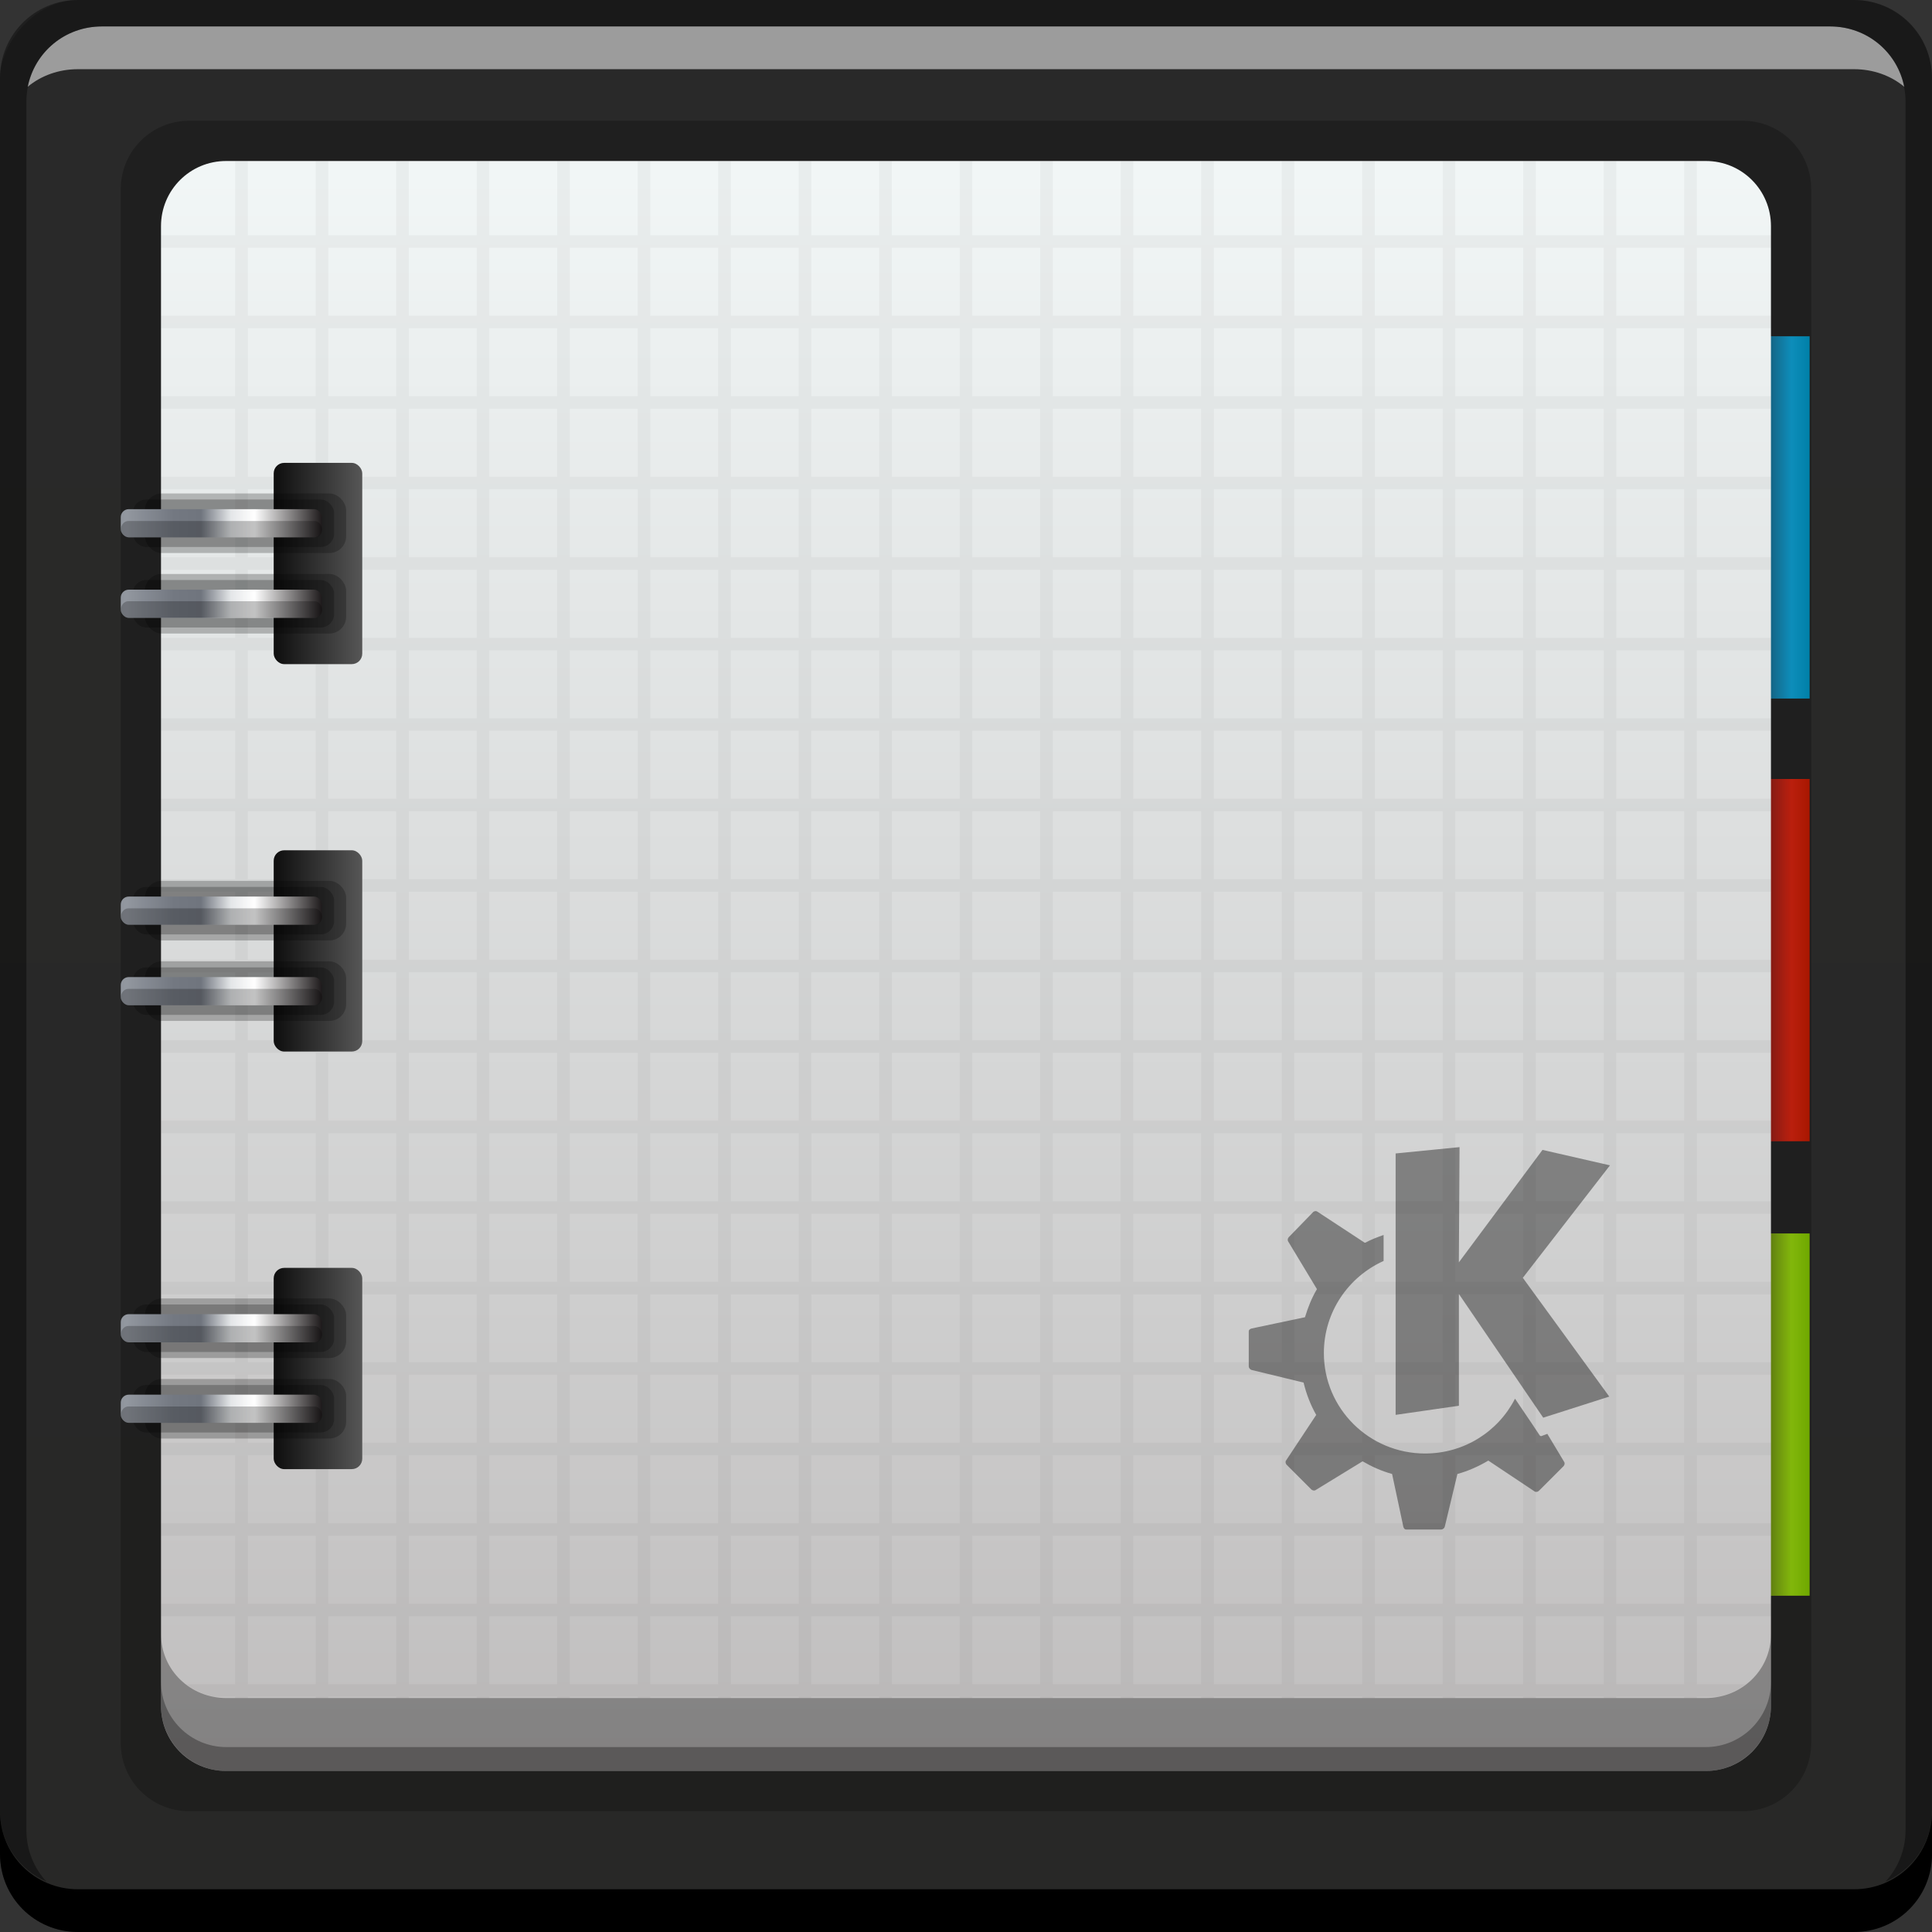 <?xml version="1.0" encoding="UTF-8" standalone="no"?>
<!-- Created with Inkscape (http://www.inkscape.org/) -->

<svg
   xmlns:dc="http://purl.org/dc/elements/1.1/"
   xmlns:cc="http://creativecommons.org/ns#"
   xmlns:rdf="http://www.w3.org/1999/02/22-rdf-syntax-ns#"
   xmlns:svg="http://www.w3.org/2000/svg"
   xmlns="http://www.w3.org/2000/svg"
   xmlns:xlink="http://www.w3.org/1999/xlink"
   xmlns:sodipodi="http://sodipodi.sourceforge.net/DTD/sodipodi-0.dtd"
   xmlns:inkscape="http://www.inkscape.org/namespaces/inkscape"
   width="48"
   height="48"
   id="svg2"
   version="1.1"
   inkscape:version="0.49 r12742"
   sodipodi:docname="dcoumentation.svg"
   inkscape:export-filename="/home/uri/Iconos/NITRUX/apps/16/accessories-text-editor.png"
   inkscape:export-xdpi="30"
   inkscape:export-ydpi="30">
  <rect width="100%" height="100%" fill="#333333" stroke="none"/>
  <defs
     id="defs4">
    <linearGradient
       inkscape:collect="always"
       id="linearGradient4729">
      <stop
         style="stop-color:#000000;stop-opacity:1;"
         offset="0"
         id="stop4731" />
      <stop
         style="stop-color:#000000;stop-opacity:0;"
         offset="1"
         id="stop4733" />
    </linearGradient>
    <linearGradient
       inkscape:collect="always"
       id="linearGradient4001">
      <stop
         style="stop-color:#c0bebe;stop-opacity:1"
         offset="0"
         id="stop4003" />
      <stop
         style="stop-color:#f2f7f7;stop-opacity:1"
         offset="1"
         id="stop4005" />
    </linearGradient>
    <linearGradient
       inkscape:collect="always"
       xlink:href="#linearGradient4001"
       id="linearGradient4007"
       x1="22.451"
       y1="1049.29"
       x2="22.451"
       y2="1007.375"
       gradientUnits="userSpaceOnUse"
       gradientTransform="matrix(0.952,0,0,0.952,1.143,48.973)" />
    <linearGradient
       inkscape:collect="always"
       xlink:href="#linearGradient1373"
       id="linearGradient929"
       x1="88.43"
       y1="-1042.109"
       x2="88.43"
       y2="-994.91"
       gradientUnits="userSpaceOnUse"
       gradientTransform="translate(-63.328,-9.764)" />
    <linearGradient
       id="linearGradient137480"
       inkscape:collect="always">
      <stop
         id="stop137482"
         offset="0"
         style="stop-color:#5a5a5a;stop-opacity:1" />
      <stop
         id="stop137484"
         offset="1"
         style="stop-color:#101010;stop-opacity:1" />
    </linearGradient>
    <linearGradient
       id="linearGradient6194"
       spreadMethod="pad"
       gradientTransform="matrix(13.527,20.526,20.526,-13.527,19.19,1021.054)"
       gradientUnits="userSpaceOnUse"
       y2="0"
       x2="1"
       y1="0"
       x1="0">
      <stop
         id="stop6196"
         offset="0"
         style="stop-opacity:1;stop-color:#ffffff" />
      <stop
         id="stop6198"
         offset="0.168"
         style="stop-opacity:1;stop-color:#29282b" />
      <stop
         id="stop6200"
         offset="0.264"
         style="stop-opacity:1;stop-color:#868c95" />
      <stop
         id="stop6202"
         offset="0.396"
         style="stop-opacity:1;stop-color:#92979f" />
      <stop
         id="stop6204"
         offset="0.542"
         style="stop-opacity:1;stop-color:#737881" />
      <stop
         id="stop6206"
         offset="0.626"
         style="stop-opacity:1;stop-color:#70757e" />
      <stop
         id="stop6208"
         offset="0.718"
         style="stop-opacity:1;stop-color:#e4e6e8" />
      <stop
         id="stop6210"
         offset="0.791"
         style="stop-opacity:1;stop-color:#ffffff" />
      <stop
         id="stop6212"
         offset="1"
         style="stop-opacity:1;stop-color:#1d191a" />
    </linearGradient>
    <linearGradient
       inkscape:collect="always"
       xlink:href="#linearGradient6194"
       id="linearGradient4768"
       x1="1004.313"
       y1="-34.625"
       x2="1012.362"
       y2="-34.625"
       gradientUnits="userSpaceOnUse"
       gradientTransform="translate(0.5,0)" />
    <linearGradient
       inkscape:collect="always"
       xlink:href="#linearGradient6194"
       id="linearGradient4772"
       gradientUnits="userSpaceOnUse"
       x1="1004.313"
       y1="-34.625"
       x2="1012.362"
       y2="-34.625"
       gradientTransform="translate(0.5,2)" />
    <linearGradient
       inkscape:collect="always"
       xlink:href="#linearGradient6194"
       id="linearGradient4776"
       gradientUnits="userSpaceOnUse"
       gradientTransform="translate(0.5,9.249)"
       x1="1004.313"
       y1="-34.625"
       x2="1012.362"
       y2="-34.625" />
    <linearGradient
       inkscape:collect="always"
       xlink:href="#linearGradient6194"
       id="linearGradient4780"
       gradientUnits="userSpaceOnUse"
       gradientTransform="translate(0.5,11.249)"
       x1="1004.313"
       y1="-34.625"
       x2="1012.362"
       y2="-34.625" />
    <linearGradient
       inkscape:collect="always"
       xlink:href="#linearGradient6194"
       id="linearGradient4788"
       gradientUnits="userSpaceOnUse"
       gradientTransform="translate(0.5,22)"
       x1="1004.313"
       y1="-34.625"
       x2="1012.362"
       y2="-34.625" />
    <linearGradient
       inkscape:collect="always"
       xlink:href="#linearGradient6194"
       id="linearGradient4792"
       gradientUnits="userSpaceOnUse"
       gradientTransform="translate(0.5,20)"
       x1="1004.313"
       y1="-34.625"
       x2="1012.362"
       y2="-34.625" />
    <linearGradient
       inkscape:collect="always"
       xlink:href="#linearGradient137480"
       id="linearGradient4863"
       x1="1013.469"
       y1="-13.206"
       x2="1011.539"
       y2="-13.206"
       gradientUnits="userSpaceOnUse"
       gradientTransform="matrix(1.158,0,0,2.66,-159.62,19.577)" />
    <linearGradient
       inkscape:collect="always"
       xlink:href="#linearGradient137480"
       id="linearGradient4871"
       gradientUnits="userSpaceOnUse"
       gradientTransform="matrix(1.158,0,0,2.66,-159.62,-0.423)"
       x1="1013.469"
       y1="-13.206"
       x2="1011.539"
       y2="-13.206" />
    <linearGradient
       inkscape:collect="always"
       xlink:href="#linearGradient137480"
       id="linearGradient4883"
       gradientUnits="userSpaceOnUse"
       gradientTransform="matrix(1.158,0,0,2.66,-159.62,9.202)"
       x1="1013.469"
       y1="-13.206"
       x2="1011.539"
       y2="-13.206" />
    <linearGradient
       id="linearGradient1373"
       inkscape:collect="always">
      <stop
         id="stop1375"
         offset="0"
         style="stop-color:#282827;stop-opacity:1" />
      <stop
         id="stop1377"
         offset="1"
         style="stop-color:#292929;stop-opacity:1" />
    </linearGradient>
    <linearGradient
       inkscape:collect="always"
       id="linearGradient2016">
      <stop
         style="stop-color:#6fa800;stop-opacity:1"
         offset="0"
         id="stop2018" />
      <stop
         style="stop-color:#d8ff3c;stop-opacity:0.957"
         offset="1"
         id="stop2020" />
    </linearGradient>
    <linearGradient
       id="linearGradient2006"
       inkscape:collect="always">
      <stop
         id="stop2008"
         offset="0"
         style="stop-color:#a81700;stop-opacity:1" />
      <stop
         id="stop2010"
         offset="1"
         style="stop-color:#ff3c3c;stop-opacity:0.957" />
    </linearGradient>
    <linearGradient
       inkscape:collect="always"
       id="linearGradient1996">
      <stop
         style="stop-color:#0080a8;stop-opacity:1"
         offset="0"
         id="stop1998" />
      <stop
         style="stop-color:#3cc0ff;stop-opacity:0.957"
         offset="1"
         id="stop2000" />
    </linearGradient>
    <linearGradient
       inkscape:collect="always"
       xlink:href="#linearGradient1996"
       id="linearGradient4709"
       x1="42.96"
       y1="1017.888"
       x2="44.96"
       y2="1017.888"
       gradientUnits="userSpaceOnUse"
       gradientTransform="translate(-87.921,-0.671)" />
    <linearGradient
       inkscape:collect="always"
       xlink:href="#linearGradient2006"
       id="linearGradient4713"
       gradientUnits="userSpaceOnUse"
       gradientTransform="translate(-87.921,10.328)"
       x1="42.96"
       y1="1017.888"
       x2="44.96"
       y2="1017.888" />
    <linearGradient
       inkscape:collect="always"
       xlink:href="#linearGradient2016"
       id="linearGradient4717"
       gradientUnits="userSpaceOnUse"
       gradientTransform="translate(-87.921,21.619)"
       x1="42.96"
       y1="1017.888"
       x2="45.397"
       y2="1017.888" />
    <linearGradient
       inkscape:collect="always"
       xlink:href="#linearGradient4729"
       id="linearGradient4735"
       x1="-43.086"
       y1="1029.162"
       x2="-44.506"
       y2="1029.162"
       gradientUnits="userSpaceOnUse" />
    <linearGradient
       inkscape:collect="always"
       xlink:href="#linearGradient4729"
       id="linearGradient4739"
       gradientUnits="userSpaceOnUse"
       x1="-43.086"
       y1="1029.162"
       x2="-44.506"
       y2="1029.162"
       gradientTransform="translate(0,-10.999)" />
    <linearGradient
       inkscape:collect="always"
       xlink:href="#linearGradient4729"
       id="linearGradient4743"
       gradientUnits="userSpaceOnUse"
       gradientTransform="translate(0,11.29)"
       x1="-43.086"
       y1="1029.162"
       x2="-44.506"
       y2="1029.162" />
  </defs>
  <sodipodi:namedview
     id="base"
     pagecolor="#ffffff"
     bordercolor="#666666"
     borderopacity="1.0"
     inkscape:pageopacity="0.0"
     inkscape:pageshadow="2"
     inkscape:zoom="9.7075191"
     inkscape:cx="23.705223"
     inkscape:cy="23.667281"
     inkscape:document-units="px"
     inkscape:current-layer="layer1"
     showgrid="false"
     inkscape:window-width="1366"
     inkscape:window-height="718"
     inkscape:window-x="0"
     inkscape:window-y="23"
     inkscape:window-maximized="1"
     showguides="false">
    <inkscape:grid
       type="xygrid"
       id="grid3797" />
  </sodipodi:namedview>
  <g
     inkscape:label="Capa 1"
     inkscape:groupmode="layer"
     id="layer1"
     transform="translate(0,-1004.362)">
    <rect
       style="fill:url(#linearGradient929);fill-opacity:1.0;stroke:none"
       id="rect2991-1"
       width="48"
       height="48"
       x="0"
       y="-1052.362"
       ry="1.945"
       transform="scale(1,-1)" />
    <path
       inkscape:connector-curvature="0"
       style="fill:#000000;fill-opacity:1;stroke:none"
       d="m 8.7548828e-7,1049.362 0,1.062 c 0,1.077 0.86,1.938 1.938,1.938 l 44.125,0 c 1.077,0 1.938,-0.86 1.938,-1.938 l 0,-1.062 c 0,1.077 -0.86,1.938 -1.938,1.938 l -44.125,0 C 0.86,1051.3 8.7548828e-7,1050.439 8.7548828e-7,1049.362 Z"
       id="rect846" />
    <path
       inkscape:connector-curvature="0"
       style="fill:#ffffff;fill-opacity:0.537;stroke:none"
       d="m 2.531,1005.019 c -0.917,0 -1.671,0.639 -1.844,1.5 0.336,-0.28 0.775,-0.438 1.25,-0.438 l 44.125,0 c 0.475,0 0.914,0.158 1.25,0.438 -0.173,-0.861 -0.927,-1.5 -1.844,-1.5 L 2.531,1005.019 Z"
       id="path7515" />
    <path
       inkscape:connector-curvature="0"
       style="fill:#000000;fill-opacity:0.392;stroke:none"
       d="m 1.938,1004.362 c -1.077,0 -1.938,0.86 -1.938,1.938 l 0,43.062 c 0,0.793 0.48,1.449 1.156,1.75 -0.309,-0.333 -0.5,-0.782 -0.5,-1.281 l 0,-42.938 c 0,-1.048 0.827,-1.875 1.875,-1.875 l 42.937,0 c 1.048,0 1.875,0.827 1.875,1.875 l 0,42.938 c 0,0.499 -0.191,0.948 -0.5,1.281 0.676,-0.301 1.156,-0.957 1.156,-1.75 l 0,-43.062 c 0,-1.077 -0.86,-1.938 -1.938,-1.938 L 1.938,1004.362 Z"
       id="rect4280-5" />
    <path
       sodipodi:nodetypes="sssssssss"
       inkscape:connector-curvature="0"
       id="path4523"
       d="m 4.7,1007.362 c -0.943,0 -1.7,0.758 -1.7,1.7 l 0,38.599 c 0,0.943 0.758,1.7 1.7,1.7 l 38.599,0 c 0.943,0 1.7,-0.758 1.7,-1.7 l 0,-38.599 C 45,1008.12 44.242,1007.362 43.3,1007.362 Z"
       style="fill:#000000;fill-opacity:0.235;stroke:none" />
    <rect
       style="fill:url(#linearGradient4709);fill-opacity:1;stroke:none"
       id="rect4701"
       width="2"
       height="9"
       x="-44.96"
       y="1012.717"
       ry="0"
       transform="scale(-1,1)" />
    <rect
       transform="scale(-1,1)"
       ry="0"
       y="1023.716"
       x="-44.96"
       height="9"
       width="2"
       id="rect4711"
       style="fill:url(#linearGradient4713);fill-opacity:1;stroke:none" />
    <rect
       style="fill:url(#linearGradient4717);fill-opacity:1;stroke:none"
       id="rect4715"
       width="2"
       height="9"
       x="-44.96"
       y="1035.007"
       ry="0"
       transform="scale(-1,1)" />
    <rect
       style="fill:url(#linearGradient4735);fill-opacity:1;stroke:none"
       id="rect4727"
       width="2"
       height="9"
       x="-44.96"
       y="1023.716"
       ry="0"
       transform="scale(-1,1)" />
    <rect
       transform="scale(-1,1)"
       ry="0"
       y="1012.717"
       x="-44.96"
       height="9"
       width="2"
       id="rect4737"
       style="fill:url(#linearGradient4739);fill-opacity:1;stroke:none" />
    <rect
       style="fill:url(#linearGradient4743);fill-opacity:1;stroke:none"
       id="rect4741"
       width="2"
       height="9"
       x="-44.96"
       y="1035.007"
       ry="0"
       transform="scale(-1,1)" />
    <path
       style="fill:url(#linearGradient4007);fill-opacity:1;stroke:none"
       d="m 5.619,1008.362 c -0.898,0 -1.619,0.722 -1.619,1.619 l 0,36.761 c 0,0.898 0.722,1.619 1.619,1.619 l 36.761,0 c 0.898,0 1.619,-0.722 1.619,-1.619 l 0,-36.761 C 44,1009.084 43.278,1008.362 42.381,1008.362 Z"
       id="rect839"
       inkscape:connector-curvature="0"
       sodipodi:nodetypes="sssssssss" />
    <path
       style="fill:#000000;fill-opacity:0.039;stroke:none"
       d="M 5.844 4 L 5.844 5.844 L 4 5.844 L 4 6.156 L 5.844 6.156 L 5.844 7.844 L 4 7.844 L 4 8.156 L 5.844 8.156 L 5.844 9.844 L 4 9.844 L 4 10.156 L 5.844 10.156 L 5.844 11.844 L 4 11.844 L 4 12.156 L 5.844 12.156 L 5.844 13.844 L 4 13.844 L 4 14.156 L 5.844 14.156 L 5.844 15.844 L 4 15.844 L 4 16.156 L 5.844 16.156 L 5.844 17.844 L 4 17.844 L 4 18.156 L 5.844 18.156 L 5.844 19.844 L 4 19.844 L 4 20.156 L 5.844 20.156 L 5.844 21.844 L 4 21.844 L 4 22.156 L 5.844 22.156 L 5.844 23.844 L 4 23.844 L 4 24.156 L 5.844 24.156 L 5.844 25.844 L 4 25.844 L 4 26.156 L 5.844 26.156 L 5.844 27.844 L 4 27.844 L 4 28.156 L 5.844 28.156 L 5.844 29.844 L 4 29.844 L 4 30.156 L 5.844 30.156 L 5.844 31.844 L 4 31.844 L 4 32.156 L 5.844 32.156 L 5.844 33.844 L 4 33.844 L 4 34.156 L 5.844 34.156 L 5.844 35.844 L 4 35.844 L 4 36.156 L 5.844 36.156 L 5.844 37.844 L 4 37.844 L 4 38.156 L 5.844 38.156 L 5.844 39.844 L 4 39.844 L 4 40.156 L 5.844 40.156 L 5.844 41.844 L 4.625 41.844 C 4.819 41.991 5.063 42.107 5.312 42.156 L 5.844 42.156 L 5.844 42.188 L 6.156 42.188 L 6.156 42.156 L 7.844 42.156 L 7.844 42.188 L 8.156 42.188 L 8.156 42.156 L 9.844 42.156 L 9.844 42.188 L 10.156 42.188 L 10.156 42.156 L 11.844 42.156 L 11.844 42.188 L 12.156 42.188 L 12.156 42.156 L 13.844 42.156 L 13.844 42.188 L 14.156 42.188 L 14.156 42.156 L 15.844 42.156 L 15.844 42.188 L 16.156 42.188 L 16.156 42.156 L 17.844 42.156 L 17.844 42.188 L 18.156 42.188 L 18.156 42.156 L 19.844 42.156 L 19.844 42.188 L 20.156 42.188 L 20.156 42.156 L 21.844 42.156 L 21.844 42.188 L 22.156 42.188 L 22.156 42.156 L 23.844 42.156 L 23.844 42.188 L 24.156 42.188 L 24.156 42.156 L 25.844 42.156 L 25.844 42.188 L 26.156 42.188 L 26.156 42.156 L 27.844 42.156 L 27.844 42.188 L 28.156 42.188 L 28.156 42.156 L 29.844 42.156 L 29.844 42.188 L 30.156 42.188 L 30.156 42.156 L 31.844 42.156 L 31.844 42.188 L 32.156 42.188 L 32.156 42.156 L 33.844 42.156 L 33.844 42.188 L 34.156 42.188 L 34.156 42.156 L 35.844 42.156 L 35.844 42.188 L 36.156 42.188 L 36.156 42.156 L 37.844 42.156 L 37.844 42.188 L 38.156 42.188 L 38.156 42.156 L 39.844 42.156 L 39.844 42.188 L 40.156 42.188 L 40.156 42.156 L 41.844 42.156 L 41.844 42.188 L 42.156 42.188 L 42.156 42.156 L 42.688 42.156 C 42.937 42.107 43.181 41.991 43.375 41.844 L 42.156 41.844 L 42.156 40.156 L 44 40.156 L 44 39.844 L 42.156 39.844 L 42.156 38.156 L 44 38.156 L 44 37.844 L 42.156 37.844 L 42.156 36.156 L 44 36.156 L 44 35.844 L 42.156 35.844 L 42.156 34.156 L 44 34.156 L 44 33.844 L 42.156 33.844 L 42.156 32.156 L 44 32.156 L 44 31.844 L 42.156 31.844 L 42.156 30.156 L 44 30.156 L 44 29.844 L 42.156 29.844 L 42.156 28.156 L 44 28.156 L 44 27.844 L 42.156 27.844 L 42.156 26.156 L 44 26.156 L 44 25.844 L 42.156 25.844 L 42.156 24.156 L 44 24.156 L 44 23.844 L 42.156 23.844 L 42.156 22.156 L 44 22.156 L 44 21.844 L 42.156 21.844 L 42.156 20.156 L 44 20.156 L 44 19.844 L 42.156 19.844 L 42.156 18.156 L 44 18.156 L 44 17.844 L 42.156 17.844 L 42.156 16.156 L 44 16.156 L 44 15.844 L 42.156 15.844 L 42.156 14.156 L 44 14.156 L 44 13.844 L 42.156 13.844 L 42.156 12.156 L 44 12.156 L 44 11.844 L 42.156 11.844 L 42.156 10.156 L 44 10.156 L 44 9.844 L 42.156 9.844 L 42.156 8.156 L 44 8.156 L 44 7.844 L 42.156 7.844 L 42.156 6.156 L 44 6.156 L 44 5.844 L 42.156 5.844 L 42.156 4 L 41.844 4 L 41.844 5.844 L 40.156 5.844 L 40.156 4 L 39.844 4 L 39.844 5.844 L 38.156 5.844 L 38.156 4 L 37.844 4 L 37.844 5.844 L 36.156 5.844 L 36.156 4 L 35.844 4 L 35.844 5.844 L 34.156 5.844 L 34.156 4 L 33.844 4 L 33.844 5.844 L 32.156 5.844 L 32.156 4 L 31.844 4 L 31.844 5.844 L 30.156 5.844 L 30.156 4 L 29.844 4 L 29.844 5.844 L 28.156 5.844 L 28.156 4 L 27.844 4 L 27.844 5.844 L 26.156 5.844 L 26.156 4 L 25.844 4 L 25.844 5.844 L 24.156 5.844 L 24.156 4 L 23.844 4 L 23.844 5.844 L 22.156 5.844 L 22.156 4 L 21.844 4 L 21.844 5.844 L 20.156 5.844 L 20.156 4 L 19.844 4 L 19.844 5.844 L 18.156 5.844 L 18.156 4 L 17.844 4 L 17.844 5.844 L 16.156 5.844 L 16.156 4 L 15.844 4 L 15.844 5.844 L 14.156 5.844 L 14.156 4 L 13.844 4 L 13.844 5.844 L 12.156 5.844 L 12.156 4 L 11.844 4 L 11.844 5.844 L 10.156 5.844 L 10.156 4 L 9.844 4 L 9.844 5.844 L 8.156 5.844 L 8.156 4 L 7.844 4 L 7.844 5.844 L 6.156 5.844 L 6.156 4 L 5.844 4 z M 6.156 6.156 L 7.844 6.156 L 7.844 7.844 L 6.156 7.844 L 6.156 6.156 z M 8.156 6.156 L 9.844 6.156 L 9.844 7.844 L 8.156 7.844 L 8.156 6.156 z M 10.156 6.156 L 11.844 6.156 L 11.844 7.844 L 10.156 7.844 L 10.156 6.156 z M 12.156 6.156 L 13.844 6.156 L 13.844 7.844 L 12.156 7.844 L 12.156 6.156 z M 14.156 6.156 L 15.844 6.156 L 15.844 7.844 L 14.156 7.844 L 14.156 6.156 z M 16.156 6.156 L 17.844 6.156 L 17.844 7.844 L 16.156 7.844 L 16.156 6.156 z M 18.156 6.156 L 19.844 6.156 L 19.844 7.844 L 18.156 7.844 L 18.156 6.156 z M 20.156 6.156 L 21.844 6.156 L 21.844 7.844 L 20.156 7.844 L 20.156 6.156 z M 22.156 6.156 L 23.844 6.156 L 23.844 7.844 L 22.156 7.844 L 22.156 6.156 z M 24.156 6.156 L 25.844 6.156 L 25.844 7.844 L 24.156 7.844 L 24.156 6.156 z M 26.156 6.156 L 27.844 6.156 L 27.844 7.844 L 26.156 7.844 L 26.156 6.156 z M 28.156 6.156 L 29.844 6.156 L 29.844 7.844 L 28.156 7.844 L 28.156 6.156 z M 30.156 6.156 L 31.844 6.156 L 31.844 7.844 L 30.156 7.844 L 30.156 6.156 z M 32.156 6.156 L 33.844 6.156 L 33.844 7.844 L 32.156 7.844 L 32.156 6.156 z M 34.156 6.156 L 35.844 6.156 L 35.844 7.844 L 34.156 7.844 L 34.156 6.156 z M 36.156 6.156 L 37.844 6.156 L 37.844 7.844 L 36.156 7.844 L 36.156 6.156 z M 38.156 6.156 L 39.844 6.156 L 39.844 7.844 L 38.156 7.844 L 38.156 6.156 z M 40.156 6.156 L 41.844 6.156 L 41.844 7.844 L 40.156 7.844 L 40.156 6.156 z M 6.156 8.156 L 7.844 8.156 L 7.844 9.844 L 6.156 9.844 L 6.156 8.156 z M 8.156 8.156 L 9.844 8.156 L 9.844 9.844 L 8.156 9.844 L 8.156 8.156 z M 10.156 8.156 L 11.844 8.156 L 11.844 9.844 L 10.156 9.844 L 10.156 8.156 z M 12.156 8.156 L 13.844 8.156 L 13.844 9.844 L 12.156 9.844 L 12.156 8.156 z M 14.156 8.156 L 15.844 8.156 L 15.844 9.844 L 14.156 9.844 L 14.156 8.156 z M 16.156 8.156 L 17.844 8.156 L 17.844 9.844 L 16.156 9.844 L 16.156 8.156 z M 18.156 8.156 L 19.844 8.156 L 19.844 9.844 L 18.156 9.844 L 18.156 8.156 z M 20.156 8.156 L 21.844 8.156 L 21.844 9.844 L 20.156 9.844 L 20.156 8.156 z M 22.156 8.156 L 23.844 8.156 L 23.844 9.844 L 22.156 9.844 L 22.156 8.156 z M 24.156 8.156 L 25.844 8.156 L 25.844 9.844 L 24.156 9.844 L 24.156 8.156 z M 26.156 8.156 L 27.844 8.156 L 27.844 9.844 L 26.156 9.844 L 26.156 8.156 z M 28.156 8.156 L 29.844 8.156 L 29.844 9.844 L 28.156 9.844 L 28.156 8.156 z M 30.156 8.156 L 31.844 8.156 L 31.844 9.844 L 30.156 9.844 L 30.156 8.156 z M 32.156 8.156 L 33.844 8.156 L 33.844 9.844 L 32.156 9.844 L 32.156 8.156 z M 34.156 8.156 L 35.844 8.156 L 35.844 9.844 L 34.156 9.844 L 34.156 8.156 z M 36.156 8.156 L 37.844 8.156 L 37.844 9.844 L 36.156 9.844 L 36.156 8.156 z M 38.156 8.156 L 39.844 8.156 L 39.844 9.844 L 38.156 9.844 L 38.156 8.156 z M 40.156 8.156 L 41.844 8.156 L 41.844 9.844 L 40.156 9.844 L 40.156 8.156 z M 6.156 10.156 L 7.844 10.156 L 7.844 11.844 L 6.156 11.844 L 6.156 10.156 z M 8.156 10.156 L 9.844 10.156 L 9.844 11.844 L 8.156 11.844 L 8.156 10.156 z M 10.156 10.156 L 11.844 10.156 L 11.844 11.844 L 10.156 11.844 L 10.156 10.156 z M 12.156 10.156 L 13.844 10.156 L 13.844 11.844 L 12.156 11.844 L 12.156 10.156 z M 14.156 10.156 L 15.844 10.156 L 15.844 11.844 L 14.156 11.844 L 14.156 10.156 z M 16.156 10.156 L 17.844 10.156 L 17.844 11.844 L 16.156 11.844 L 16.156 10.156 z M 18.156 10.156 L 19.844 10.156 L 19.844 11.844 L 18.156 11.844 L 18.156 10.156 z M 20.156 10.156 L 21.844 10.156 L 21.844 11.844 L 20.156 11.844 L 20.156 10.156 z M 22.156 10.156 L 23.844 10.156 L 23.844 11.844 L 22.156 11.844 L 22.156 10.156 z M 24.156 10.156 L 25.844 10.156 L 25.844 11.844 L 24.156 11.844 L 24.156 10.156 z M 26.156 10.156 L 27.844 10.156 L 27.844 11.844 L 26.156 11.844 L 26.156 10.156 z M 28.156 10.156 L 29.844 10.156 L 29.844 11.844 L 28.156 11.844 L 28.156 10.156 z M 30.156 10.156 L 31.844 10.156 L 31.844 11.844 L 30.156 11.844 L 30.156 10.156 z M 32.156 10.156 L 33.844 10.156 L 33.844 11.844 L 32.156 11.844 L 32.156 10.156 z M 34.156 10.156 L 35.844 10.156 L 35.844 11.844 L 34.156 11.844 L 34.156 10.156 z M 36.156 10.156 L 37.844 10.156 L 37.844 11.844 L 36.156 11.844 L 36.156 10.156 z M 38.156 10.156 L 39.844 10.156 L 39.844 11.844 L 38.156 11.844 L 38.156 10.156 z M 40.156 10.156 L 41.844 10.156 L 41.844 11.844 L 40.156 11.844 L 40.156 10.156 z M 6.156 12.156 L 7.844 12.156 L 7.844 13.844 L 6.156 13.844 L 6.156 12.156 z M 8.156 12.156 L 9.844 12.156 L 9.844 13.844 L 8.156 13.844 L 8.156 12.156 z M 10.156 12.156 L 11.844 12.156 L 11.844 13.844 L 10.156 13.844 L 10.156 12.156 z M 12.156 12.156 L 13.844 12.156 L 13.844 13.844 L 12.156 13.844 L 12.156 12.156 z M 14.156 12.156 L 15.844 12.156 L 15.844 13.844 L 14.156 13.844 L 14.156 12.156 z M 16.156 12.156 L 17.844 12.156 L 17.844 13.844 L 16.156 13.844 L 16.156 12.156 z M 18.156 12.156 L 19.844 12.156 L 19.844 13.844 L 18.156 13.844 L 18.156 12.156 z M 20.156 12.156 L 21.844 12.156 L 21.844 13.844 L 20.156 13.844 L 20.156 12.156 z M 22.156 12.156 L 23.844 12.156 L 23.844 13.844 L 22.156 13.844 L 22.156 12.156 z M 24.156 12.156 L 25.844 12.156 L 25.844 13.844 L 24.156 13.844 L 24.156 12.156 z M 26.156 12.156 L 27.844 12.156 L 27.844 13.844 L 26.156 13.844 L 26.156 12.156 z M 28.156 12.156 L 29.844 12.156 L 29.844 13.844 L 28.156 13.844 L 28.156 12.156 z M 30.156 12.156 L 31.844 12.156 L 31.844 13.844 L 30.156 13.844 L 30.156 12.156 z M 32.156 12.156 L 33.844 12.156 L 33.844 13.844 L 32.156 13.844 L 32.156 12.156 z M 34.156 12.156 L 35.844 12.156 L 35.844 13.844 L 34.156 13.844 L 34.156 12.156 z M 36.156 12.156 L 37.844 12.156 L 37.844 13.844 L 36.156 13.844 L 36.156 12.156 z M 38.156 12.156 L 39.844 12.156 L 39.844 13.844 L 38.156 13.844 L 38.156 12.156 z M 40.156 12.156 L 41.844 12.156 L 41.844 13.844 L 40.156 13.844 L 40.156 12.156 z M 6.156 14.156 L 7.844 14.156 L 7.844 15.844 L 6.156 15.844 L 6.156 14.156 z M 8.156 14.156 L 9.844 14.156 L 9.844 15.844 L 8.156 15.844 L 8.156 14.156 z M 10.156 14.156 L 11.844 14.156 L 11.844 15.844 L 10.156 15.844 L 10.156 14.156 z M 12.156 14.156 L 13.844 14.156 L 13.844 15.844 L 12.156 15.844 L 12.156 14.156 z M 14.156 14.156 L 15.844 14.156 L 15.844 15.844 L 14.156 15.844 L 14.156 14.156 z M 16.156 14.156 L 17.844 14.156 L 17.844 15.844 L 16.156 15.844 L 16.156 14.156 z M 18.156 14.156 L 19.844 14.156 L 19.844 15.844 L 18.156 15.844 L 18.156 14.156 z M 20.156 14.156 L 21.844 14.156 L 21.844 15.844 L 20.156 15.844 L 20.156 14.156 z M 22.156 14.156 L 23.844 14.156 L 23.844 15.844 L 22.156 15.844 L 22.156 14.156 z M 24.156 14.156 L 25.844 14.156 L 25.844 15.844 L 24.156 15.844 L 24.156 14.156 z M 26.156 14.156 L 27.844 14.156 L 27.844 15.844 L 26.156 15.844 L 26.156 14.156 z M 28.156 14.156 L 29.844 14.156 L 29.844 15.844 L 28.156 15.844 L 28.156 14.156 z M 30.156 14.156 L 31.844 14.156 L 31.844 15.844 L 30.156 15.844 L 30.156 14.156 z M 32.156 14.156 L 33.844 14.156 L 33.844 15.844 L 32.156 15.844 L 32.156 14.156 z M 34.156 14.156 L 35.844 14.156 L 35.844 15.844 L 34.156 15.844 L 34.156 14.156 z M 36.156 14.156 L 37.844 14.156 L 37.844 15.844 L 36.156 15.844 L 36.156 14.156 z M 38.156 14.156 L 39.844 14.156 L 39.844 15.844 L 38.156 15.844 L 38.156 14.156 z M 40.156 14.156 L 41.844 14.156 L 41.844 15.844 L 40.156 15.844 L 40.156 14.156 z M 6.156 16.156 L 7.844 16.156 L 7.844 17.844 L 6.156 17.844 L 6.156 16.156 z M 8.156 16.156 L 9.844 16.156 L 9.844 17.844 L 8.156 17.844 L 8.156 16.156 z M 10.156 16.156 L 11.844 16.156 L 11.844 17.844 L 10.156 17.844 L 10.156 16.156 z M 12.156 16.156 L 13.844 16.156 L 13.844 17.844 L 12.156 17.844 L 12.156 16.156 z M 14.156 16.156 L 15.844 16.156 L 15.844 17.844 L 14.156 17.844 L 14.156 16.156 z M 16.156 16.156 L 17.844 16.156 L 17.844 17.844 L 16.156 17.844 L 16.156 16.156 z M 18.156 16.156 L 19.844 16.156 L 19.844 17.844 L 18.156 17.844 L 18.156 16.156 z M 20.156 16.156 L 21.844 16.156 L 21.844 17.844 L 20.156 17.844 L 20.156 16.156 z M 22.156 16.156 L 23.844 16.156 L 23.844 17.844 L 22.156 17.844 L 22.156 16.156 z M 24.156 16.156 L 25.844 16.156 L 25.844 17.844 L 24.156 17.844 L 24.156 16.156 z M 26.156 16.156 L 27.844 16.156 L 27.844 17.844 L 26.156 17.844 L 26.156 16.156 z M 28.156 16.156 L 29.844 16.156 L 29.844 17.844 L 28.156 17.844 L 28.156 16.156 z M 30.156 16.156 L 31.844 16.156 L 31.844 17.844 L 30.156 17.844 L 30.156 16.156 z M 32.156 16.156 L 33.844 16.156 L 33.844 17.844 L 32.156 17.844 L 32.156 16.156 z M 34.156 16.156 L 35.844 16.156 L 35.844 17.844 L 34.156 17.844 L 34.156 16.156 z M 36.156 16.156 L 37.844 16.156 L 37.844 17.844 L 36.156 17.844 L 36.156 16.156 z M 38.156 16.156 L 39.844 16.156 L 39.844 17.844 L 38.156 17.844 L 38.156 16.156 z M 40.156 16.156 L 41.844 16.156 L 41.844 17.844 L 40.156 17.844 L 40.156 16.156 z M 6.156 18.156 L 7.844 18.156 L 7.844 19.844 L 6.156 19.844 L 6.156 18.156 z M 8.156 18.156 L 9.844 18.156 L 9.844 19.844 L 8.156 19.844 L 8.156 18.156 z M 10.156 18.156 L 11.844 18.156 L 11.844 19.844 L 10.156 19.844 L 10.156 18.156 z M 12.156 18.156 L 13.844 18.156 L 13.844 19.844 L 12.156 19.844 L 12.156 18.156 z M 14.156 18.156 L 15.844 18.156 L 15.844 19.844 L 14.156 19.844 L 14.156 18.156 z M 16.156 18.156 L 17.844 18.156 L 17.844 19.844 L 16.156 19.844 L 16.156 18.156 z M 18.156 18.156 L 19.844 18.156 L 19.844 19.844 L 18.156 19.844 L 18.156 18.156 z M 20.156 18.156 L 21.844 18.156 L 21.844 19.844 L 20.156 19.844 L 20.156 18.156 z M 22.156 18.156 L 23.844 18.156 L 23.844 19.844 L 22.156 19.844 L 22.156 18.156 z M 24.156 18.156 L 25.844 18.156 L 25.844 19.844 L 24.156 19.844 L 24.156 18.156 z M 26.156 18.156 L 27.844 18.156 L 27.844 19.844 L 26.156 19.844 L 26.156 18.156 z M 28.156 18.156 L 29.844 18.156 L 29.844 19.844 L 28.156 19.844 L 28.156 18.156 z M 30.156 18.156 L 31.844 18.156 L 31.844 19.844 L 30.156 19.844 L 30.156 18.156 z M 32.156 18.156 L 33.844 18.156 L 33.844 19.844 L 32.156 19.844 L 32.156 18.156 z M 34.156 18.156 L 35.844 18.156 L 35.844 19.844 L 34.156 19.844 L 34.156 18.156 z M 36.156 18.156 L 37.844 18.156 L 37.844 19.844 L 36.156 19.844 L 36.156 18.156 z M 38.156 18.156 L 39.844 18.156 L 39.844 19.844 L 38.156 19.844 L 38.156 18.156 z M 40.156 18.156 L 41.844 18.156 L 41.844 19.844 L 40.156 19.844 L 40.156 18.156 z M 6.156 20.156 L 7.844 20.156 L 7.844 21.844 L 6.156 21.844 L 6.156 20.156 z M 8.156 20.156 L 9.844 20.156 L 9.844 21.844 L 8.156 21.844 L 8.156 20.156 z M 10.156 20.156 L 11.844 20.156 L 11.844 21.844 L 10.156 21.844 L 10.156 20.156 z M 12.156 20.156 L 13.844 20.156 L 13.844 21.844 L 12.156 21.844 L 12.156 20.156 z M 14.156 20.156 L 15.844 20.156 L 15.844 21.844 L 14.156 21.844 L 14.156 20.156 z M 16.156 20.156 L 17.844 20.156 L 17.844 21.844 L 16.156 21.844 L 16.156 20.156 z M 18.156 20.156 L 19.844 20.156 L 19.844 21.844 L 18.156 21.844 L 18.156 20.156 z M 20.156 20.156 L 21.844 20.156 L 21.844 21.844 L 20.156 21.844 L 20.156 20.156 z M 22.156 20.156 L 23.844 20.156 L 23.844 21.844 L 22.156 21.844 L 22.156 20.156 z M 24.156 20.156 L 25.844 20.156 L 25.844 21.844 L 24.156 21.844 L 24.156 20.156 z M 26.156 20.156 L 27.844 20.156 L 27.844 21.844 L 26.156 21.844 L 26.156 20.156 z M 28.156 20.156 L 29.844 20.156 L 29.844 21.844 L 28.156 21.844 L 28.156 20.156 z M 30.156 20.156 L 31.844 20.156 L 31.844 21.844 L 30.156 21.844 L 30.156 20.156 z M 32.156 20.156 L 33.844 20.156 L 33.844 21.844 L 32.156 21.844 L 32.156 20.156 z M 34.156 20.156 L 35.844 20.156 L 35.844 21.844 L 34.156 21.844 L 34.156 20.156 z M 36.156 20.156 L 37.844 20.156 L 37.844 21.844 L 36.156 21.844 L 36.156 20.156 z M 38.156 20.156 L 39.844 20.156 L 39.844 21.844 L 38.156 21.844 L 38.156 20.156 z M 40.156 20.156 L 41.844 20.156 L 41.844 21.844 L 40.156 21.844 L 40.156 20.156 z M 6.156 22.156 L 7.844 22.156 L 7.844 23.844 L 6.156 23.844 L 6.156 22.156 z M 8.156 22.156 L 9.844 22.156 L 9.844 23.844 L 8.156 23.844 L 8.156 22.156 z M 10.156 22.156 L 11.844 22.156 L 11.844 23.844 L 10.156 23.844 L 10.156 22.156 z M 12.156 22.156 L 13.844 22.156 L 13.844 23.844 L 12.156 23.844 L 12.156 22.156 z M 14.156 22.156 L 15.844 22.156 L 15.844 23.844 L 14.156 23.844 L 14.156 22.156 z M 16.156 22.156 L 17.844 22.156 L 17.844 23.844 L 16.156 23.844 L 16.156 22.156 z M 18.156 22.156 L 19.844 22.156 L 19.844 23.844 L 18.156 23.844 L 18.156 22.156 z M 20.156 22.156 L 21.844 22.156 L 21.844 23.844 L 20.156 23.844 L 20.156 22.156 z M 22.156 22.156 L 23.844 22.156 L 23.844 23.844 L 22.156 23.844 L 22.156 22.156 z M 24.156 22.156 L 25.844 22.156 L 25.844 23.844 L 24.156 23.844 L 24.156 22.156 z M 26.156 22.156 L 27.844 22.156 L 27.844 23.844 L 26.156 23.844 L 26.156 22.156 z M 28.156 22.156 L 29.844 22.156 L 29.844 23.844 L 28.156 23.844 L 28.156 22.156 z M 30.156 22.156 L 31.844 22.156 L 31.844 23.844 L 30.156 23.844 L 30.156 22.156 z M 32.156 22.156 L 33.844 22.156 L 33.844 23.844 L 32.156 23.844 L 32.156 22.156 z M 34.156 22.156 L 35.844 22.156 L 35.844 23.844 L 34.156 23.844 L 34.156 22.156 z M 36.156 22.156 L 37.844 22.156 L 37.844 23.844 L 36.156 23.844 L 36.156 22.156 z M 38.156 22.156 L 39.844 22.156 L 39.844 23.844 L 38.156 23.844 L 38.156 22.156 z M 40.156 22.156 L 41.844 22.156 L 41.844 23.844 L 40.156 23.844 L 40.156 22.156 z M 6.156 24.156 L 7.844 24.156 L 7.844 25.844 L 6.156 25.844 L 6.156 24.156 z M 8.156 24.156 L 9.844 24.156 L 9.844 25.844 L 8.156 25.844 L 8.156 24.156 z M 10.156 24.156 L 11.844 24.156 L 11.844 25.844 L 10.156 25.844 L 10.156 24.156 z M 12.156 24.156 L 13.844 24.156 L 13.844 25.844 L 12.156 25.844 L 12.156 24.156 z M 14.156 24.156 L 15.844 24.156 L 15.844 25.844 L 14.156 25.844 L 14.156 24.156 z M 16.156 24.156 L 17.844 24.156 L 17.844 25.844 L 16.156 25.844 L 16.156 24.156 z M 18.156 24.156 L 19.844 24.156 L 19.844 25.844 L 18.156 25.844 L 18.156 24.156 z M 20.156 24.156 L 21.844 24.156 L 21.844 25.844 L 20.156 25.844 L 20.156 24.156 z M 22.156 24.156 L 23.844 24.156 L 23.844 25.844 L 22.156 25.844 L 22.156 24.156 z M 24.156 24.156 L 25.844 24.156 L 25.844 25.844 L 24.156 25.844 L 24.156 24.156 z M 26.156 24.156 L 27.844 24.156 L 27.844 25.844 L 26.156 25.844 L 26.156 24.156 z M 28.156 24.156 L 29.844 24.156 L 29.844 25.844 L 28.156 25.844 L 28.156 24.156 z M 30.156 24.156 L 31.844 24.156 L 31.844 25.844 L 30.156 25.844 L 30.156 24.156 z M 32.156 24.156 L 33.844 24.156 L 33.844 25.844 L 32.156 25.844 L 32.156 24.156 z M 34.156 24.156 L 35.844 24.156 L 35.844 25.844 L 34.156 25.844 L 34.156 24.156 z M 36.156 24.156 L 37.844 24.156 L 37.844 25.844 L 36.156 25.844 L 36.156 24.156 z M 38.156 24.156 L 39.844 24.156 L 39.844 25.844 L 38.156 25.844 L 38.156 24.156 z M 40.156 24.156 L 41.844 24.156 L 41.844 25.844 L 40.156 25.844 L 40.156 24.156 z M 6.156 26.156 L 7.844 26.156 L 7.844 27.844 L 6.156 27.844 L 6.156 26.156 z M 8.156 26.156 L 9.844 26.156 L 9.844 27.844 L 8.156 27.844 L 8.156 26.156 z M 10.156 26.156 L 11.844 26.156 L 11.844 27.844 L 10.156 27.844 L 10.156 26.156 z M 12.156 26.156 L 13.844 26.156 L 13.844 27.844 L 12.156 27.844 L 12.156 26.156 z M 14.156 26.156 L 15.844 26.156 L 15.844 27.844 L 14.156 27.844 L 14.156 26.156 z M 16.156 26.156 L 17.844 26.156 L 17.844 27.844 L 16.156 27.844 L 16.156 26.156 z M 18.156 26.156 L 19.844 26.156 L 19.844 27.844 L 18.156 27.844 L 18.156 26.156 z M 20.156 26.156 L 21.844 26.156 L 21.844 27.844 L 20.156 27.844 L 20.156 26.156 z M 22.156 26.156 L 23.844 26.156 L 23.844 27.844 L 22.156 27.844 L 22.156 26.156 z M 24.156 26.156 L 25.844 26.156 L 25.844 27.844 L 24.156 27.844 L 24.156 26.156 z M 26.156 26.156 L 27.844 26.156 L 27.844 27.844 L 26.156 27.844 L 26.156 26.156 z M 28.156 26.156 L 29.844 26.156 L 29.844 27.844 L 28.156 27.844 L 28.156 26.156 z M 30.156 26.156 L 31.844 26.156 L 31.844 27.844 L 30.156 27.844 L 30.156 26.156 z M 32.156 26.156 L 33.844 26.156 L 33.844 27.844 L 32.156 27.844 L 32.156 26.156 z M 34.156 26.156 L 35.844 26.156 L 35.844 27.844 L 34.156 27.844 L 34.156 26.156 z M 36.156 26.156 L 37.844 26.156 L 37.844 27.844 L 36.156 27.844 L 36.156 26.156 z M 38.156 26.156 L 39.844 26.156 L 39.844 27.844 L 38.156 27.844 L 38.156 26.156 z M 40.156 26.156 L 41.844 26.156 L 41.844 27.844 L 40.156 27.844 L 40.156 26.156 z M 6.156 28.156 L 7.844 28.156 L 7.844 29.844 L 6.156 29.844 L 6.156 28.156 z M 8.156 28.156 L 9.844 28.156 L 9.844 29.844 L 8.156 29.844 L 8.156 28.156 z M 10.156 28.156 L 11.844 28.156 L 11.844 29.844 L 10.156 29.844 L 10.156 28.156 z M 12.156 28.156 L 13.844 28.156 L 13.844 29.844 L 12.156 29.844 L 12.156 28.156 z M 14.156 28.156 L 15.844 28.156 L 15.844 29.844 L 14.156 29.844 L 14.156 28.156 z M 16.156 28.156 L 17.844 28.156 L 17.844 29.844 L 16.156 29.844 L 16.156 28.156 z M 18.156 28.156 L 19.844 28.156 L 19.844 29.844 L 18.156 29.844 L 18.156 28.156 z M 20.156 28.156 L 21.844 28.156 L 21.844 29.844 L 20.156 29.844 L 20.156 28.156 z M 22.156 28.156 L 23.844 28.156 L 23.844 29.844 L 22.156 29.844 L 22.156 28.156 z M 24.156 28.156 L 25.844 28.156 L 25.844 29.844 L 24.156 29.844 L 24.156 28.156 z M 26.156 28.156 L 27.844 28.156 L 27.844 29.844 L 26.156 29.844 L 26.156 28.156 z M 28.156 28.156 L 29.844 28.156 L 29.844 29.844 L 28.156 29.844 L 28.156 28.156 z M 30.156 28.156 L 31.844 28.156 L 31.844 29.844 L 30.156 29.844 L 30.156 28.156 z M 32.156 28.156 L 33.844 28.156 L 33.844 29.844 L 32.156 29.844 L 32.156 28.156 z M 34.156 28.156 L 35.844 28.156 L 35.844 29.844 L 34.156 29.844 L 34.156 28.156 z M 36.156 28.156 L 37.844 28.156 L 37.844 29.844 L 36.156 29.844 L 36.156 28.156 z M 38.156 28.156 L 39.844 28.156 L 39.844 29.844 L 38.156 29.844 L 38.156 28.156 z M 40.156 28.156 L 41.844 28.156 L 41.844 29.844 L 40.156 29.844 L 40.156 28.156 z M 6.156 30.156 L 7.844 30.156 L 7.844 31.844 L 6.156 31.844 L 6.156 30.156 z M 8.156 30.156 L 9.844 30.156 L 9.844 31.844 L 8.156 31.844 L 8.156 30.156 z M 10.156 30.156 L 11.844 30.156 L 11.844 31.844 L 10.156 31.844 L 10.156 30.156 z M 12.156 30.156 L 13.844 30.156 L 13.844 31.844 L 12.156 31.844 L 12.156 30.156 z M 14.156 30.156 L 15.844 30.156 L 15.844 31.844 L 14.156 31.844 L 14.156 30.156 z M 16.156 30.156 L 17.844 30.156 L 17.844 31.844 L 16.156 31.844 L 16.156 30.156 z M 18.156 30.156 L 19.844 30.156 L 19.844 31.844 L 18.156 31.844 L 18.156 30.156 z M 20.156 30.156 L 21.844 30.156 L 21.844 31.844 L 20.156 31.844 L 20.156 30.156 z M 22.156 30.156 L 23.844 30.156 L 23.844 31.844 L 22.156 31.844 L 22.156 30.156 z M 24.156 30.156 L 25.844 30.156 L 25.844 31.844 L 24.156 31.844 L 24.156 30.156 z M 26.156 30.156 L 27.844 30.156 L 27.844 31.844 L 26.156 31.844 L 26.156 30.156 z M 28.156 30.156 L 29.844 30.156 L 29.844 31.844 L 28.156 31.844 L 28.156 30.156 z M 30.156 30.156 L 31.844 30.156 L 31.844 31.844 L 30.156 31.844 L 30.156 30.156 z M 32.156 30.156 L 33.844 30.156 L 33.844 31.844 L 32.156 31.844 L 32.156 30.156 z M 34.156 30.156 L 35.844 30.156 L 35.844 31.844 L 34.156 31.844 L 34.156 30.156 z M 36.156 30.156 L 37.844 30.156 L 37.844 31.844 L 36.156 31.844 L 36.156 30.156 z M 38.156 30.156 L 39.844 30.156 L 39.844 31.844 L 38.156 31.844 L 38.156 30.156 z M 40.156 30.156 L 41.844 30.156 L 41.844 31.844 L 40.156 31.844 L 40.156 30.156 z M 6.156 32.156 L 7.844 32.156 L 7.844 33.844 L 6.156 33.844 L 6.156 32.156 z M 8.156 32.156 L 9.844 32.156 L 9.844 33.844 L 8.156 33.844 L 8.156 32.156 z M 10.156 32.156 L 11.844 32.156 L 11.844 33.844 L 10.156 33.844 L 10.156 32.156 z M 12.156 32.156 L 13.844 32.156 L 13.844 33.844 L 12.156 33.844 L 12.156 32.156 z M 14.156 32.156 L 15.844 32.156 L 15.844 33.844 L 14.156 33.844 L 14.156 32.156 z M 16.156 32.156 L 17.844 32.156 L 17.844 33.844 L 16.156 33.844 L 16.156 32.156 z M 18.156 32.156 L 19.844 32.156 L 19.844 33.844 L 18.156 33.844 L 18.156 32.156 z M 20.156 32.156 L 21.844 32.156 L 21.844 33.844 L 20.156 33.844 L 20.156 32.156 z M 22.156 32.156 L 23.844 32.156 L 23.844 33.844 L 22.156 33.844 L 22.156 32.156 z M 24.156 32.156 L 25.844 32.156 L 25.844 33.844 L 24.156 33.844 L 24.156 32.156 z M 26.156 32.156 L 27.844 32.156 L 27.844 33.844 L 26.156 33.844 L 26.156 32.156 z M 28.156 32.156 L 29.844 32.156 L 29.844 33.844 L 28.156 33.844 L 28.156 32.156 z M 30.156 32.156 L 31.844 32.156 L 31.844 33.844 L 30.156 33.844 L 30.156 32.156 z M 32.156 32.156 L 33.844 32.156 L 33.844 33.844 L 32.156 33.844 L 32.156 32.156 z M 34.156 32.156 L 35.844 32.156 L 35.844 33.844 L 34.156 33.844 L 34.156 32.156 z M 36.156 32.156 L 37.844 32.156 L 37.844 33.844 L 36.156 33.844 L 36.156 32.156 z M 38.156 32.156 L 39.844 32.156 L 39.844 33.844 L 38.156 33.844 L 38.156 32.156 z M 40.156 32.156 L 41.844 32.156 L 41.844 33.844 L 40.156 33.844 L 40.156 32.156 z M 6.156 34.156 L 7.844 34.156 L 7.844 35.844 L 6.156 35.844 L 6.156 34.156 z M 8.156 34.156 L 9.844 34.156 L 9.844 35.844 L 8.156 35.844 L 8.156 34.156 z M 10.156 34.156 L 11.844 34.156 L 11.844 35.844 L 10.156 35.844 L 10.156 34.156 z M 12.156 34.156 L 13.844 34.156 L 13.844 35.844 L 12.156 35.844 L 12.156 34.156 z M 14.156 34.156 L 15.844 34.156 L 15.844 35.844 L 14.156 35.844 L 14.156 34.156 z M 16.156 34.156 L 17.844 34.156 L 17.844 35.844 L 16.156 35.844 L 16.156 34.156 z M 18.156 34.156 L 19.844 34.156 L 19.844 35.844 L 18.156 35.844 L 18.156 34.156 z M 20.156 34.156 L 21.844 34.156 L 21.844 35.844 L 20.156 35.844 L 20.156 34.156 z M 22.156 34.156 L 23.844 34.156 L 23.844 35.844 L 22.156 35.844 L 22.156 34.156 z M 24.156 34.156 L 25.844 34.156 L 25.844 35.844 L 24.156 35.844 L 24.156 34.156 z M 26.156 34.156 L 27.844 34.156 L 27.844 35.844 L 26.156 35.844 L 26.156 34.156 z M 28.156 34.156 L 29.844 34.156 L 29.844 35.844 L 28.156 35.844 L 28.156 34.156 z M 30.156 34.156 L 31.844 34.156 L 31.844 35.844 L 30.156 35.844 L 30.156 34.156 z M 32.156 34.156 L 33.844 34.156 L 33.844 35.844 L 32.156 35.844 L 32.156 34.156 z M 34.156 34.156 L 35.844 34.156 L 35.844 35.844 L 34.156 35.844 L 34.156 34.156 z M 36.156 34.156 L 37.844 34.156 L 37.844 35.844 L 36.156 35.844 L 36.156 34.156 z M 38.156 34.156 L 39.844 34.156 L 39.844 35.844 L 38.156 35.844 L 38.156 34.156 z M 40.156 34.156 L 41.844 34.156 L 41.844 35.844 L 40.156 35.844 L 40.156 34.156 z M 6.156 36.156 L 7.844 36.156 L 7.844 37.844 L 6.156 37.844 L 6.156 36.156 z M 8.156 36.156 L 9.844 36.156 L 9.844 37.844 L 8.156 37.844 L 8.156 36.156 z M 10.156 36.156 L 11.844 36.156 L 11.844 37.844 L 10.156 37.844 L 10.156 36.156 z M 12.156 36.156 L 13.844 36.156 L 13.844 37.844 L 12.156 37.844 L 12.156 36.156 z M 14.156 36.156 L 15.844 36.156 L 15.844 37.844 L 14.156 37.844 L 14.156 36.156 z M 16.156 36.156 L 17.844 36.156 L 17.844 37.844 L 16.156 37.844 L 16.156 36.156 z M 18.156 36.156 L 19.844 36.156 L 19.844 37.844 L 18.156 37.844 L 18.156 36.156 z M 20.156 36.156 L 21.844 36.156 L 21.844 37.844 L 20.156 37.844 L 20.156 36.156 z M 22.156 36.156 L 23.844 36.156 L 23.844 37.844 L 22.156 37.844 L 22.156 36.156 z M 24.156 36.156 L 25.844 36.156 L 25.844 37.844 L 24.156 37.844 L 24.156 36.156 z M 26.156 36.156 L 27.844 36.156 L 27.844 37.844 L 26.156 37.844 L 26.156 36.156 z M 28.156 36.156 L 29.844 36.156 L 29.844 37.844 L 28.156 37.844 L 28.156 36.156 z M 30.156 36.156 L 31.844 36.156 L 31.844 37.844 L 30.156 37.844 L 30.156 36.156 z M 32.156 36.156 L 33.844 36.156 L 33.844 37.844 L 32.156 37.844 L 32.156 36.156 z M 34.156 36.156 L 35.844 36.156 L 35.844 37.844 L 34.156 37.844 L 34.156 36.156 z M 36.156 36.156 L 37.844 36.156 L 37.844 37.844 L 36.156 37.844 L 36.156 36.156 z M 38.156 36.156 L 39.844 36.156 L 39.844 37.844 L 38.156 37.844 L 38.156 36.156 z M 40.156 36.156 L 41.844 36.156 L 41.844 37.844 L 40.156 37.844 L 40.156 36.156 z M 6.156 38.156 L 7.844 38.156 L 7.844 39.844 L 6.156 39.844 L 6.156 38.156 z M 8.156 38.156 L 9.844 38.156 L 9.844 39.844 L 8.156 39.844 L 8.156 38.156 z M 10.156 38.156 L 11.844 38.156 L 11.844 39.844 L 10.156 39.844 L 10.156 38.156 z M 12.156 38.156 L 13.844 38.156 L 13.844 39.844 L 12.156 39.844 L 12.156 38.156 z M 14.156 38.156 L 15.844 38.156 L 15.844 39.844 L 14.156 39.844 L 14.156 38.156 z M 16.156 38.156 L 17.844 38.156 L 17.844 39.844 L 16.156 39.844 L 16.156 38.156 z M 18.156 38.156 L 19.844 38.156 L 19.844 39.844 L 18.156 39.844 L 18.156 38.156 z M 20.156 38.156 L 21.844 38.156 L 21.844 39.844 L 20.156 39.844 L 20.156 38.156 z M 22.156 38.156 L 23.844 38.156 L 23.844 39.844 L 22.156 39.844 L 22.156 38.156 z M 24.156 38.156 L 25.844 38.156 L 25.844 39.844 L 24.156 39.844 L 24.156 38.156 z M 26.156 38.156 L 27.844 38.156 L 27.844 39.844 L 26.156 39.844 L 26.156 38.156 z M 28.156 38.156 L 29.844 38.156 L 29.844 39.844 L 28.156 39.844 L 28.156 38.156 z M 30.156 38.156 L 31.844 38.156 L 31.844 39.844 L 30.156 39.844 L 30.156 38.156 z M 32.156 38.156 L 33.844 38.156 L 33.844 39.844 L 32.156 39.844 L 32.156 38.156 z M 34.156 38.156 L 35.844 38.156 L 35.844 39.844 L 34.156 39.844 L 34.156 38.156 z M 36.156 38.156 L 37.844 38.156 L 37.844 39.844 L 36.156 39.844 L 36.156 38.156 z M 38.156 38.156 L 39.844 38.156 L 39.844 39.844 L 38.156 39.844 L 38.156 38.156 z M 40.156 38.156 L 41.844 38.156 L 41.844 39.844 L 40.156 39.844 L 40.156 38.156 z M 6.156 40.156 L 7.844 40.156 L 7.844 41.844 L 6.156 41.844 L 6.156 40.156 z M 8.156 40.156 L 9.844 40.156 L 9.844 41.844 L 8.156 41.844 L 8.156 40.156 z M 10.156 40.156 L 11.844 40.156 L 11.844 41.844 L 10.156 41.844 L 10.156 40.156 z M 12.156 40.156 L 13.844 40.156 L 13.844 41.844 L 12.156 41.844 L 12.156 40.156 z M 14.156 40.156 L 15.844 40.156 L 15.844 41.844 L 14.156 41.844 L 14.156 40.156 z M 16.156 40.156 L 17.844 40.156 L 17.844 41.844 L 16.156 41.844 L 16.156 40.156 z M 18.156 40.156 L 19.844 40.156 L 19.844 41.844 L 18.156 41.844 L 18.156 40.156 z M 20.156 40.156 L 21.844 40.156 L 21.844 41.844 L 20.156 41.844 L 20.156 40.156 z M 22.156 40.156 L 23.844 40.156 L 23.844 41.844 L 22.156 41.844 L 22.156 40.156 z M 24.156 40.156 L 25.844 40.156 L 25.844 41.844 L 24.156 41.844 L 24.156 40.156 z M 26.156 40.156 L 27.844 40.156 L 27.844 41.844 L 26.156 41.844 L 26.156 40.156 z M 28.156 40.156 L 29.844 40.156 L 29.844 41.844 L 28.156 41.844 L 28.156 40.156 z M 30.156 40.156 L 31.844 40.156 L 31.844 41.844 L 30.156 41.844 L 30.156 40.156 z M 32.156 40.156 L 33.844 40.156 L 33.844 41.844 L 32.156 41.844 L 32.156 40.156 z M 34.156 40.156 L 35.844 40.156 L 35.844 41.844 L 34.156 41.844 L 34.156 40.156 z M 36.156 40.156 L 37.844 40.156 L 37.844 41.844 L 36.156 41.844 L 36.156 40.156 z M 38.156 40.156 L 39.844 40.156 L 39.844 41.844 L 38.156 41.844 L 38.156 40.156 z M 40.156 40.156 L 41.844 40.156 L 41.844 41.844 L 40.156 41.844 L 40.156 40.156 z "
       transform="translate(0,1004.362)"
       id="rect4953" />
    <g
       id="g302"
       transform="matrix(0,-1,1,0,-1004.862,1052.362)">
      <rect
         style="font-size:24px;font-style:normal;font-variant:normal;font-weight:normal;font-stretch:normal;line-height:125%;letter-spacing:-0.03px;word-spacing:0px;fill:url(#linearGradient4883);fill-opacity:1;stroke:none;font-family:Derivia;-inkscape-font-specification:Derivia"
         id="rect4881"
         width="2.2"
         height="5"
         x="1011.662"
         y="-26.875"
         ry="0.26"
         transform="matrix(0,1,-1,0,0,0)" />
      <rect
         transform="matrix(0,1,-1,0,0,0)"
         ry="0.26"
         y="-36.5"
         x="1011.662"
         height="5"
         width="2.2"
         id="rect4869"
         style="font-size:24px;font-style:normal;font-variant:normal;font-weight:normal;font-stretch:normal;line-height:125%;letter-spacing:-0.03px;word-spacing:0px;fill:url(#linearGradient4871);fill-opacity:1;stroke:none;font-family:Derivia;-inkscape-font-specification:Derivia" />
      <rect
         style="font-size:24px;font-style:normal;font-variant:normal;font-weight:normal;font-stretch:normal;line-height:125%;letter-spacing:-0.03px;word-spacing:0px;fill:url(#linearGradient4863);fill-opacity:1;stroke:none;font-family:Derivia;-inkscape-font-specification:Derivia"
         id="rect4855"
         width="2.2"
         height="5"
         x="1011.662"
         y="-16.5"
         ry="0.26"
         transform="matrix(0,1,-1,0,0,0)" />
      <rect
         style="font-size:24px;font-style:normal;font-variant:normal;font-weight:normal;font-stretch:normal;line-height:125%;letter-spacing:-0.03px;word-spacing:0px;fill:#000000;fill-opacity:0.235;stroke:none;font-family:Derivia;-inkscape-font-specification:Derivia"
         id="rect4833"
         width="5"
         height="1.48"
         x="1008.462"
         y="-33.74"
         ry="0.418"
         transform="matrix(0,1,-1,0,0,0)" />
      <rect
         transform="matrix(0,1,-1,0,0,0)"
         ry="0.333"
         y="-33.59"
         x="1008.162"
         height="1.18"
         width="5"
         id="rect4829"
         style="font-size:24px;font-style:normal;font-variant:normal;font-weight:normal;font-stretch:normal;line-height:125%;letter-spacing:-0.03px;word-spacing:0px;fill:#000000;fill-opacity:0.235;stroke:none;font-family:Derivia;-inkscape-font-specification:Derivia" />
      <rect
         transform="matrix(0,1,-1,0,0,0)"
         ry="0.418"
         y="-35.74"
         x="1008.462"
         height="1.48"
         width="5"
         id="rect4835"
         style="font-size:24px;font-style:normal;font-variant:normal;font-weight:normal;font-stretch:normal;line-height:125%;letter-spacing:-0.03px;word-spacing:0px;fill:#000000;fill-opacity:0.235;stroke:none;font-family:Derivia;-inkscape-font-specification:Derivia" />
      <rect
         style="font-size:24px;font-style:normal;font-variant:normal;font-weight:normal;font-stretch:normal;line-height:125%;letter-spacing:-0.03px;word-spacing:0px;fill:#000000;fill-opacity:0.235;stroke:none;font-family:Derivia;-inkscape-font-specification:Derivia"
         id="rect4837"
         width="5"
         height="1.18"
         x="1008.162"
         y="-35.59"
         ry="0.333"
         transform="matrix(0,1,-1,0,0,0)" />
      <rect
         style="font-size:24px;font-style:normal;font-variant:normal;font-weight:normal;font-stretch:normal;line-height:125%;letter-spacing:-0.03px;word-spacing:0px;fill:#000000;fill-opacity:0.235;stroke:none;font-family:Derivia;-inkscape-font-specification:Derivia"
         id="rect4839"
         width="5"
         height="1.48"
         x="1008.462"
         y="-26.115"
         ry="0.418"
         transform="matrix(0,1,-1,0,0,0)" />
      <rect
         transform="matrix(0,1,-1,0,0,0)"
         ry="0.333"
         y="-25.965"
         x="1008.162"
         height="1.18"
         width="5"
         id="rect4841"
         style="font-size:24px;font-style:normal;font-variant:normal;font-weight:normal;font-stretch:normal;line-height:125%;letter-spacing:-0.03px;word-spacing:0px;fill:#000000;fill-opacity:0.235;stroke:none;font-family:Derivia;-inkscape-font-specification:Derivia" />
      <rect
         transform="matrix(0,1,-1,0,0,0)"
         ry="0.418"
         y="-24.115"
         x="1008.462"
         height="1.48"
         width="5"
         id="rect4843"
         style="font-size:24px;font-style:normal;font-variant:normal;font-weight:normal;font-stretch:normal;line-height:125%;letter-spacing:-0.03px;word-spacing:0px;fill:#000000;fill-opacity:0.235;stroke:none;font-family:Derivia;-inkscape-font-specification:Derivia" />
      <rect
         style="font-size:24px;font-style:normal;font-variant:normal;font-weight:normal;font-stretch:normal;line-height:125%;letter-spacing:-0.03px;word-spacing:0px;fill:#000000;fill-opacity:0.235;stroke:none;font-family:Derivia;-inkscape-font-specification:Derivia"
         id="rect4845"
         width="5"
         height="1.18"
         x="1008.162"
         y="-23.965"
         ry="0.333"
         transform="matrix(0,1,-1,0,0,0)" />
      <rect
         style="font-size:24px;font-style:normal;font-variant:normal;font-weight:normal;font-stretch:normal;line-height:125%;letter-spacing:-0.03px;word-spacing:0px;fill:#000000;fill-opacity:0.235;stroke:none;font-family:Derivia;-inkscape-font-specification:Derivia"
         id="rect4847"
         width="5"
         height="1.48"
         x="1008.462"
         y="-15.74"
         ry="0.418"
         transform="matrix(0,1,-1,0,0,0)" />
      <rect
         transform="matrix(0,1,-1,0,0,0)"
         ry="0.333"
         y="-15.59"
         x="1008.162"
         height="1.18"
         width="5"
         id="rect4849"
         style="font-size:24px;font-style:normal;font-variant:normal;font-weight:normal;font-stretch:normal;line-height:125%;letter-spacing:-0.03px;word-spacing:0px;fill:#000000;fill-opacity:0.235;stroke:none;font-family:Derivia;-inkscape-font-specification:Derivia" />
      <rect
         transform="matrix(0,1,-1,0,0,0)"
         ry="0.418"
         y="-13.74"
         x="1008.462"
         height="1.48"
         width="5"
         id="rect4851"
         style="font-size:24px;font-style:normal;font-variant:normal;font-weight:normal;font-stretch:normal;line-height:125%;letter-spacing:-0.03px;word-spacing:0px;fill:#000000;fill-opacity:0.235;stroke:none;font-family:Derivia;-inkscape-font-specification:Derivia" />
      <rect
         style="font-size:24px;font-style:normal;font-variant:normal;font-weight:normal;font-stretch:normal;line-height:125%;letter-spacing:-0.03px;word-spacing:0px;fill:#000000;fill-opacity:0.235;stroke:none;font-family:Derivia;-inkscape-font-specification:Derivia"
         id="rect4853"
         width="5"
         height="1.18"
         x="1008.162"
         y="-13.59"
         ry="0.333"
         transform="matrix(0,1,-1,0,0,0)" />
      <g
         transform="translate(0.375,0)"
         id="g4873">
        <rect
           style="font-size:24px;font-style:normal;font-variant:normal;font-weight:normal;font-stretch:normal;line-height:125%;letter-spacing:-0.03px;word-spacing:0px;fill:url(#linearGradient4768);fill-opacity:1;stroke:none;font-family:Derivia;-inkscape-font-specification:Derivia"
           id="rect4202"
           width="5"
           height="0.7"
           x="1007.862"
           y="-34.975"
           ry="0.198"
           transform="matrix(0,1,-1,0,0,0)" />
        <rect
           transform="matrix(0,1,-1,0,0,0)"
           ry="0.198"
           y="-32.975"
           x="1007.862"
           height="0.7"
           width="5"
           id="rect4770"
           style="font-size:24px;font-style:normal;font-variant:normal;font-weight:normal;font-stretch:normal;line-height:125%;letter-spacing:-0.03px;word-spacing:0px;fill:url(#linearGradient4772);fill-opacity:1;stroke:none;font-family:Derivia;-inkscape-font-specification:Derivia" />
      </g>
      <g
         id="g4877">
        <rect
           style="font-size:24px;font-style:normal;font-variant:normal;font-weight:normal;font-stretch:normal;line-height:125%;letter-spacing:-0.03px;word-spacing:0px;fill:url(#linearGradient4776);fill-opacity:1;stroke:none;font-family:Derivia;-inkscape-font-specification:Derivia"
           id="rect4774"
           width="5"
           height="0.7"
           x="1007.862"
           y="-25.725"
           ry="0.198"
           transform="matrix(0,1,-1,0,0,0)" />
        <rect
           transform="matrix(0,1,-1,0,0,0)"
           ry="0.198"
           y="-23.725"
           x="1007.862"
           height="0.7"
           width="5"
           id="rect4778"
           style="font-size:24px;font-style:normal;font-variant:normal;font-weight:normal;font-stretch:normal;line-height:125%;letter-spacing:-0.03px;word-spacing:0px;fill:url(#linearGradient4780);fill-opacity:1;stroke:none;font-family:Derivia;-inkscape-font-specification:Derivia" />
      </g>
      <g
         transform="translate(0.375,0)"
         id="g4865">
        <rect
           transform="matrix(0,1,-1,0,0,0)"
           ry="0.198"
           y="-12.975"
           x="1007.862"
           height="0.7"
           width="5"
           id="rect4786"
           style="font-size:24px;font-style:normal;font-variant:normal;font-weight:normal;font-stretch:normal;line-height:125%;letter-spacing:-0.03px;word-spacing:0px;fill:url(#linearGradient4788);fill-opacity:1;stroke:none;font-family:Derivia;-inkscape-font-specification:Derivia" />
        <rect
           style="font-size:24px;font-style:normal;font-variant:normal;font-weight:normal;font-stretch:normal;line-height:125%;letter-spacing:-0.03px;word-spacing:0px;fill:url(#linearGradient4792);fill-opacity:1;stroke:none;font-family:Derivia;-inkscape-font-specification:Derivia"
           id="rect4790"
           width="5"
           height="0.7"
           x="1007.862"
           y="-14.975"
           ry="0.198"
           transform="matrix(0,1,-1,0,0,0)" />
      </g>
      <path
         inkscape:connector-curvature="0"
         id="rect4814"
         d="m 32.844,1007.862 c -0.109,0 -0.188,0.078 -0.188,0.188 l 0,4.625 c 0,0.109 0.078,0.188 0.188,0.188 0.109,0 0.219,-0.078 0.219,-0.188 l 0,-4.625 c 0,-0.11 -0.109,-0.188 -0.219,-0.188 z"
         style="font-size:24px;font-style:normal;font-variant:normal;font-weight:normal;font-stretch:normal;line-height:125%;letter-spacing:-0.03px;word-spacing:0px;fill:#000000;fill-opacity:0.235;stroke:none;font-family:Derivia;-inkscape-font-specification:Derivia" />
      <path
         inkscape:connector-curvature="0"
         style="font-size:24px;font-style:normal;font-variant:normal;font-weight:normal;font-stretch:normal;line-height:125%;letter-spacing:-0.03px;word-spacing:0px;fill:#000000;fill-opacity:0.235;stroke:none;font-family:Derivia;-inkscape-font-specification:Derivia"
         d="m 34.837,1007.862 c -0.109,0 -0.188,0.078 -0.188,0.188 l 0,4.625 c 0,0.11 0.078,0.188 0.188,0.188 0.109,0 0.219,-0.078 0.219,-0.188 l 0,-4.625 c 0,-0.11 -0.109,-0.188 -0.219,-0.188 z"
         id="path4819" />
      <path
         inkscape:connector-curvature="0"
         style="font-size:24px;font-style:normal;font-variant:normal;font-weight:normal;font-stretch:normal;line-height:125%;letter-spacing:-0.03px;word-spacing:0px;fill:#000000;fill-opacity:0.235;stroke:none;font-family:Derivia;-inkscape-font-specification:Derivia"
         d="m 25.213,1007.862 c -0.109,0 -0.188,0.078 -0.188,0.188 l 0,4.625 c 0,0.11 0.078,0.188 0.188,0.188 0.109,0 0.219,-0.078 0.219,-0.188 l 0,-4.625 c 0,-0.11 -0.109,-0.188 -0.219,-0.188 z"
         id="path4821" />
      <path
         id="path4823"
         d="m 23.213,1007.862 c -0.109,0 -0.188,0.078 -0.188,0.188 l 0,4.625 c 0,0.11 0.078,0.188 0.188,0.188 0.109,0 0.219,-0.078 0.219,-0.188 l 0,-4.625 c 0,-0.11 -0.109,-0.188 -0.219,-0.188 z"
         style="font-size:24px;font-style:normal;font-variant:normal;font-weight:normal;font-stretch:normal;line-height:125%;letter-spacing:-0.03px;word-spacing:0px;fill:#000000;fill-opacity:0.235;stroke:none;font-family:Derivia;-inkscape-font-specification:Derivia"
         inkscape:connector-curvature="0" />
      <path
         inkscape:connector-curvature="0"
         style="font-size:24px;font-style:normal;font-variant:normal;font-weight:normal;font-stretch:normal;line-height:125%;letter-spacing:-0.03px;word-spacing:0px;fill:#000000;fill-opacity:0.235;stroke:none;font-family:Derivia;-inkscape-font-specification:Derivia"
         d="m 14.837,1007.862 c -0.109,0 -0.188,0.078 -0.188,0.188 l 0,4.625 c 0,0.11 0.078,0.188 0.188,0.188 0.109,0 0.219,-0.078 0.219,-0.188 l 0,-4.625 c 0,-0.11 -0.109,-0.188 -0.219,-0.188 z"
         id="path4825" />
      <path
         id="path4827"
         d="m 12.837,1007.862 c -0.109,0 -0.188,0.078 -0.188,0.188 l 0,4.625 c 0,0.11 0.078,0.188 0.188,0.188 0.109,0 0.219,-0.078 0.219,-0.188 l 0,-4.625 c 0,-0.11 -0.109,-0.188 -0.219,-0.188 z"
         style="font-size:24px;font-style:normal;font-variant:normal;font-weight:normal;font-stretch:normal;line-height:125%;letter-spacing:-0.03px;word-spacing:0px;fill:#000000;fill-opacity:0.235;stroke:none;font-family:Derivia;-inkscape-font-specification:Derivia"
         inkscape:connector-curvature="0" />
    </g>
    <path
       style="fill:#000000;fill-opacity:0.314;stroke:none"
       d="M 4 40.594 L 4 42.375 C 4 43.273 4.727 44 5.625 44 L 42.375 44 C 43.273 44 44 43.273 44 42.375 L 44 40.594 C 44 41.491 43.273 42.188 42.375 42.188 L 5.625 42.188 C 4.727 42.188 4 41.491 4 40.594 z "
       transform="translate(0,1004.362)"
       id="path4943" />
    <path
       style="fill:#000000;fill-opacity:0.314;stroke:none"
       d="M 4 41.781 L 4 42.375 C 4 43.273 4.727 44 5.625 44 L 42.375 44 C 43.273 44 44 43.273 44 42.375 L 44 41.781 C 44 42.679 43.273 43.406 42.375 43.406 L 5.625 43.406 C 4.727 43.406 4 42.679 4 41.781 z "
       transform="translate(0,1004.362)"
       id="path4948" />
    <path
       inkscape:connector-curvature="0"
       id="path5692_2_-0"
       d="m 36.263,1032.862 -1.589,0.157 0,6.495 1.572,-0.227 0,-2.776 2.095,3.073 1.641,-0.524 -2.148,-2.951 2.165,-2.794 -1.676,-0.384 -2.078,2.794 0.017,-2.864 z m -3.58,1.589 c -0.018,0 -0.039,0.01 -0.052,0.018 l -0.611,0.629 c -0.026,0.027 -0.037,0.073 -0.017,0.105 l 0.716,1.187 c -0.129,0.216 -0.223,0.453 -0.297,0.698 l -1.327,0.28 c -0.037,0.01 -0.07,0.032 -0.07,0.07 l 0,0.873 c 0,0.037 0.034,0.078 0.07,0.087 l 1.292,0.314 c 0.069,0.285 0.173,0.555 0.314,0.803 l -0.751,1.135 c -0.021,0.032 -0.009,0.078 0.017,0.105 l 0.611,0.611 c 0.026,0.025 0.073,0.038 0.105,0.018 l 1.17,-0.716 c 0.23,0.133 0.471,0.243 0.733,0.314 l 0.279,1.31 c 0.008,0.038 0.032,0.07 0.07,0.07 l 0.873,0 c 0.037,0 0.079,-0.034 0.087,-0.07 l 0.314,-1.31 c 0.27,-0.073 0.533,-0.193 0.768,-0.332 l 1.152,0.768 c 0.032,0.02 0.078,0.01 0.105,-0.018 l 0.611,-0.611 c 0.026,-0.027 0.037,-0.073 0.017,-0.105 l -0.419,-0.698 -0.14,0.052 c -0.02,0.01 -0.041,0 -0.052,-0.018 0,0 -0.264,-0.4 -0.611,-0.908 -0.415,0.812 -1.26,1.362 -2.235,1.362 -1.385,0 -2.514,-1.112 -2.514,-2.497 0,-1.019 0.612,-1.895 1.484,-2.287 l 0,-0.646 c -0.159,0.056 -0.308,0.113 -0.454,0.192 -1.11e-4,0 -0.017,0 -0.017,0 l -1.17,-0.768 c -0.016,-0.01 -0.035,-0.019 -0.052,-0.017 z"
       style="fill:#000000;fill-opacity:0.392;stroke:none" />
  </g>
</svg>
